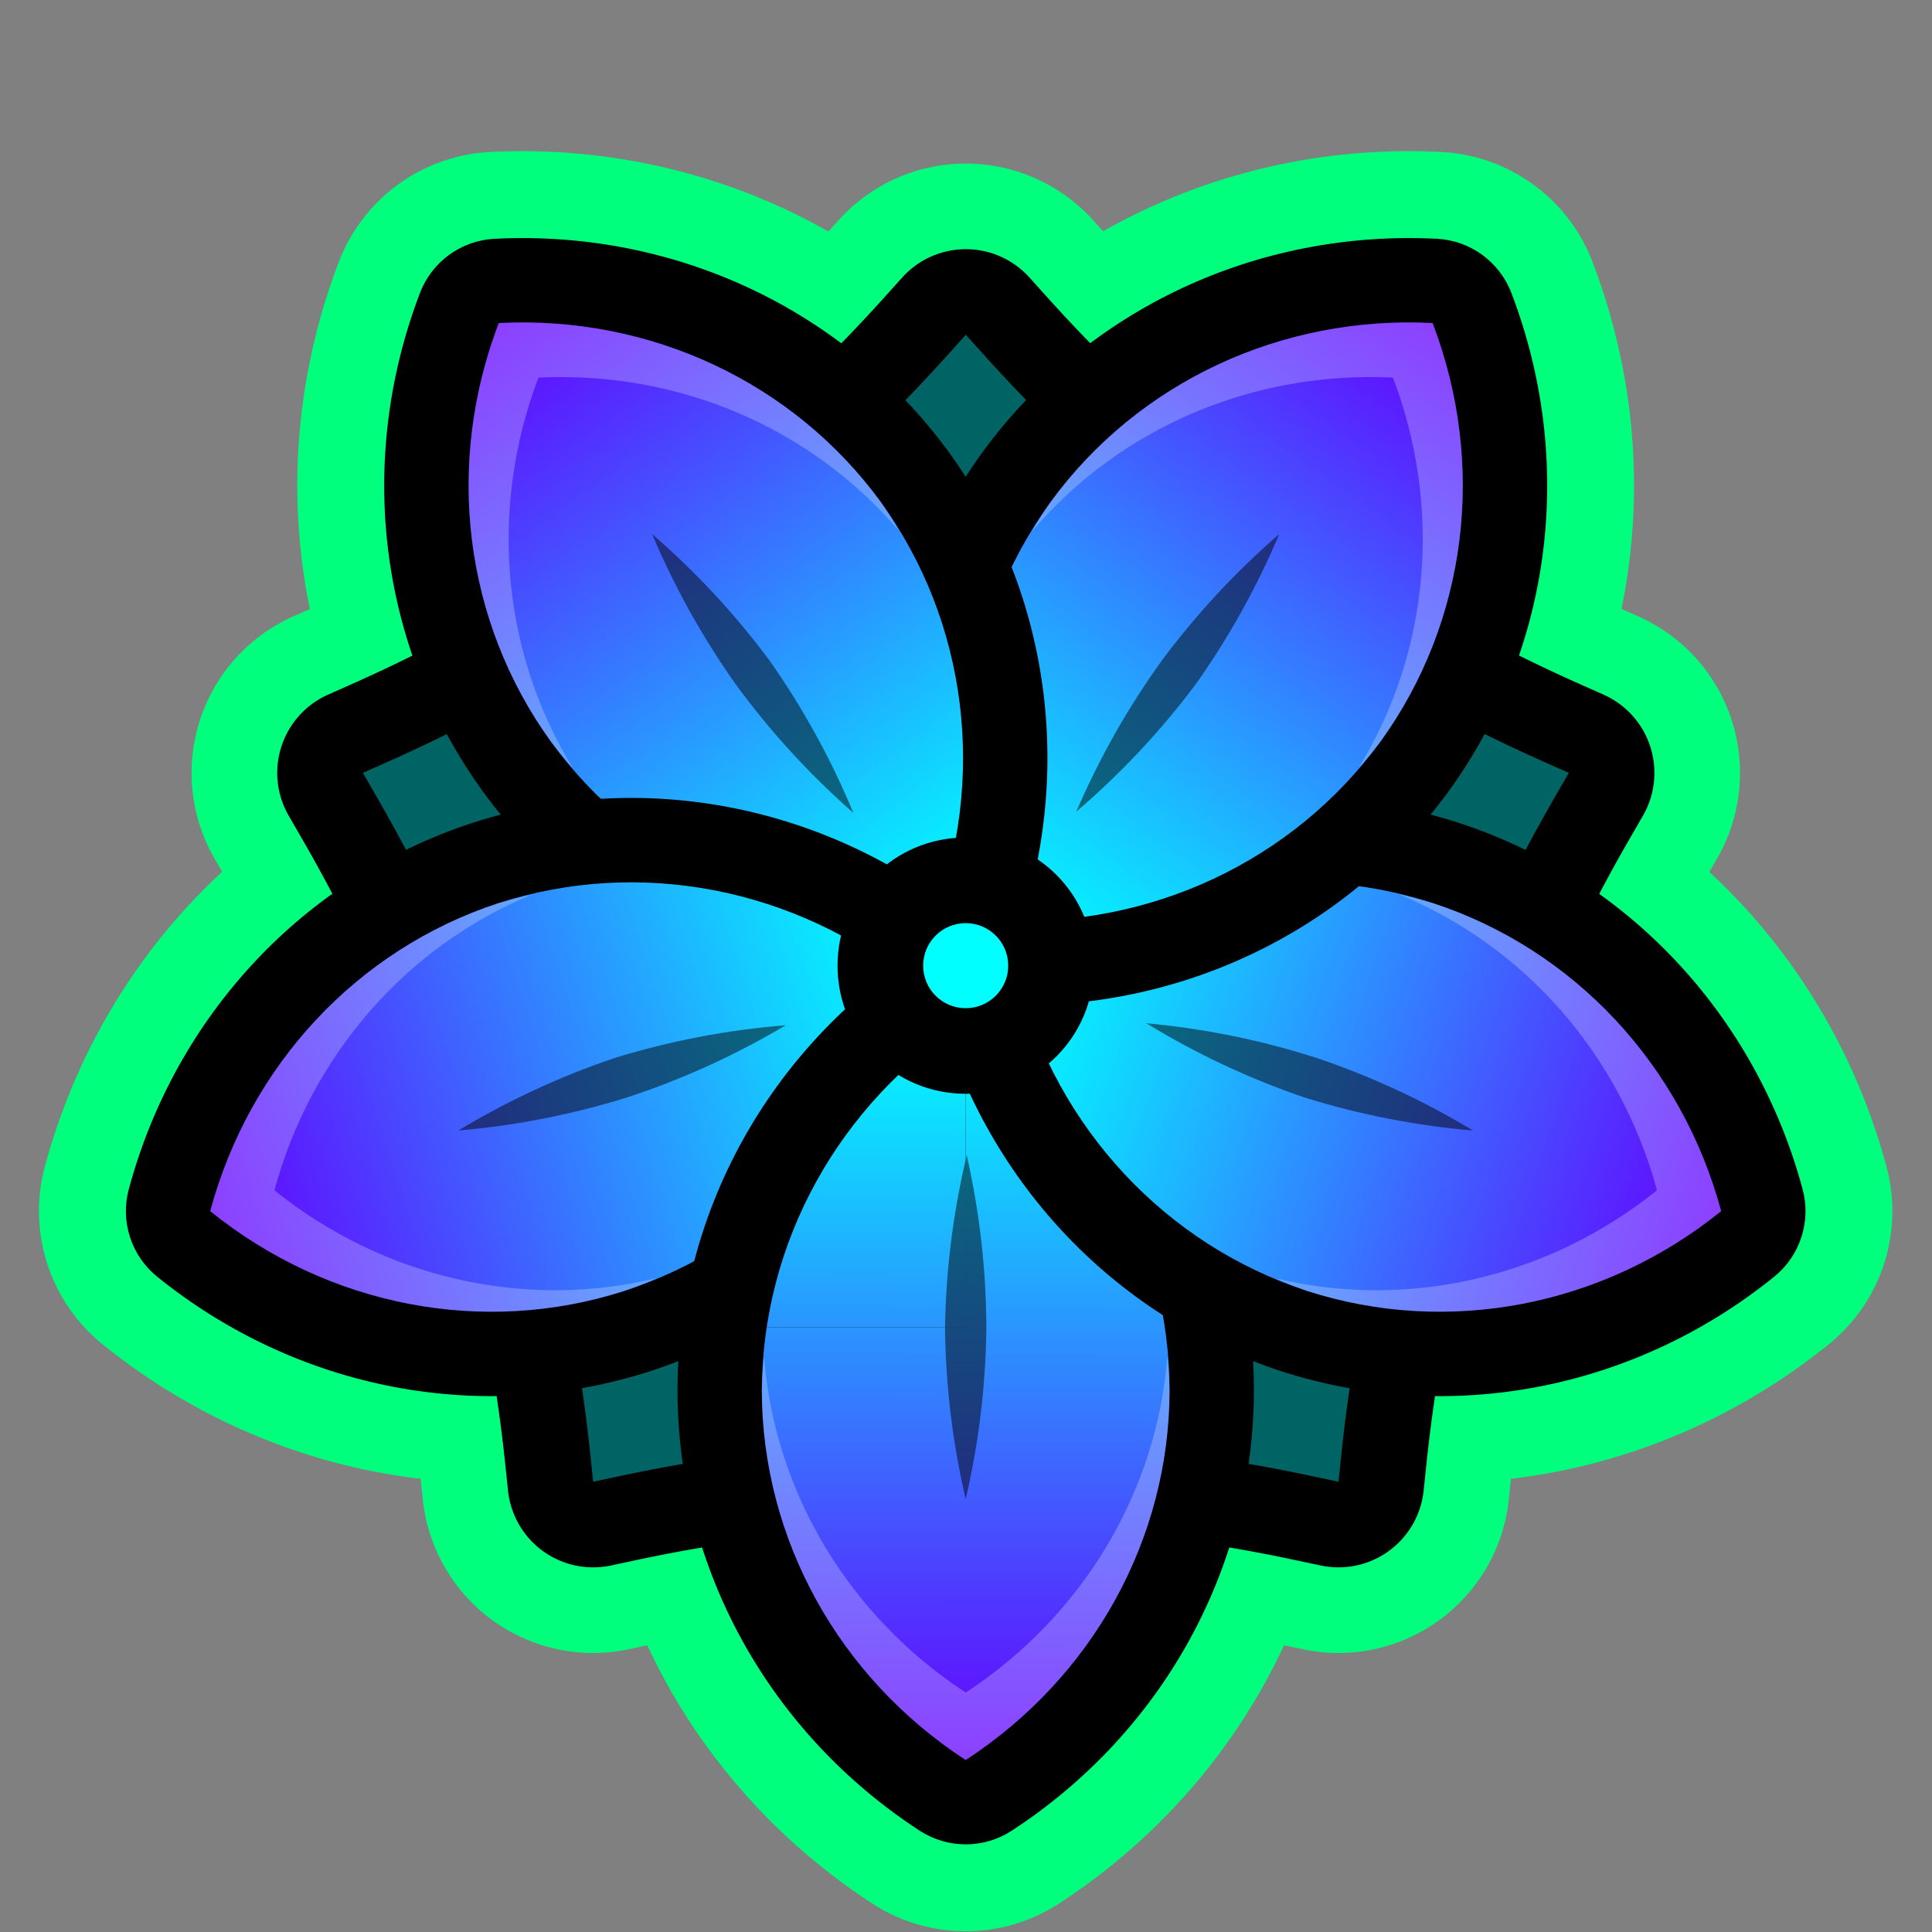 <?xml version="1.0" encoding="UTF-8" standalone="no"?>
<!-- Created with Inkscape (http://www.inkscape.org/) -->

<svg
   width="149.225mm"
   height="149.225mm"
   viewBox="0 0 149.225 149.225"
   version="1.1"
   id="svg1"
   inkscape:version="1.3.2 (091e20ef0f, 2023-11-25, custom)"
   sodipodi:docname="Ball.svg"
   inkscape:export-filename="cube.png"
   inkscape:export-xdpi="96"
   inkscape:export-ydpi="96"
   xml:space="preserve"
   xmlns:inkscape="http://www.inkscape.org/namespaces/inkscape"
   xmlns:sodipodi="http://sodipodi.sourceforge.net/DTD/sodipodi-0.dtd"
   xmlns:xlink="http://www.w3.org/1999/xlink"
   xmlns="http://www.w3.org/2000/svg"
   xmlns:svg="http://www.w3.org/2000/svg"><rect x="0" y="0" width="149.225" height="149.225" fill="#808080" stroke="none"/><sodipodi:namedview
     id="namedview1"
     pagecolor="#4c4c4c"
     bordercolor="#eeeeee"
     borderopacity="1"
     inkscape:showpageshadow="0"
     inkscape:pageopacity="0"
     inkscape:pagecheckerboard="false"
     inkscape:deskcolor="#181825"
     inkscape:document-units="px"
     inkscape:zoom="15.405901"
     inkscape:cx="275.47886"
     inkscape:cy="563.71258"
     inkscape:window-width="1920"
     inkscape:window-height="1080"
     inkscape:window-x="0"
     inkscape:window-y="0"
     inkscape:window-maximized="1"
     inkscape:current-layer="layer1"
     showgrid="false"><inkscape:page
       x="0"
       y="0"
       width="149.225"
       height="149.225"
       id="page1"
       margin="0"
       bleed="0"
       inkscape:export-filename="../../../../../Téléchargements/ball.png"
       inkscape:export-xdpi="96"
       inkscape:export-ydpi="96" /></sodipodi:namedview><defs
     id="defs1"><inkscape:path-effect
       effect="offset"
       id="path-effect126"
       is_visible="true"
       lpeversion="1.2"
       linejoin_type="round"
       unit="px"
       offset="50"
       miter_limit="4"
       attempt_force_join="false"
       update_on_knot_move="true" /><inkscape:path-effect
       effect="fillet_chamfer"
       id="path-effect124"
       is_visible="true"
       lpeversion="1"
       nodesatellites_param="F,0,0,1,0,0,0,1 @ F,0,0,1,0,25,0,1 @ F,0,0,1,0,0,0,1 @ F,0,0,1,0,25,0,1 @ F,0,0,1,0,0,0,1 @ F,0,0,1,0,25,0,1 @ F,0,0,1,0,0,0,1 @ F,0,0,1,0,25,0,1 @ F,0,0,1,0,0,0,1 @ F,0,0,1,0,25,0,1"
       radius="0"
       unit="px"
       method="auto"
       mode="F"
       chamfer_steps="1"
       flexible="false"
       use_knot_distance="true"
       apply_no_radius="true"
       apply_with_radius="true"
       only_selected="false"
       hide_knots="false" /><inkscape:path-effect
       effect="offset"
       id="path-effect122"
       is_visible="true"
       lpeversion="1.2"
       linejoin_type="round"
       unit="px"
       offset="25"
       miter_limit="4"
       attempt_force_join="false"
       update_on_knot_move="true" /><inkscape:path-effect
       effect="fillet_chamfer"
       id="path-effect121"
       is_visible="true"
       lpeversion="1"
       nodesatellites_param="F,0,0,1,0,0,0,1 @ F,0,0,1,0,25,0,1 @ F,0,0,1,0,0,0,1 @ F,0,0,1,0,25,0,1 @ F,0,0,1,0,0,0,1 @ F,0,0,1,0,25,0,1 @ F,0,0,1,0,0,0,1 @ F,0,0,1,0,25,0,1 @ F,0,0,1,0,0,0,1 @ F,0,0,1,0,25,0,1"
       radius="0"
       unit="px"
       method="auto"
       mode="F"
       chamfer_steps="1"
       flexible="false"
       use_knot_distance="true"
       apply_no_radius="true"
       apply_with_radius="true"
       only_selected="false"
       hide_knots="false" /><inkscape:path-effect
       effect="fillet_chamfer"
       id="path-effect119"
       is_visible="true"
       lpeversion="1"
       nodesatellites_param="F,0,0,1,0,0,0,1 @ F,0,0,1,0,25,0,1 @ F,0,0,1,0,0,0,1 @ F,0,0,1,0,25,0,1 @ F,0,0,1,0,0,0,1 @ F,0,0,1,0,25,0,1 @ F,0,0,1,0,0,0,1 @ F,0,0,1,0,25,0,1 @ F,0,0,1,0,0,0,1 @ F,0,0,1,0,25,0,1"
       radius="0"
       unit="px"
       method="auto"
       mode="F"
       chamfer_steps="1"
       flexible="false"
       use_knot_distance="true"
       apply_no_radius="true"
       apply_with_radius="true"
       only_selected="false"
       hide_knots="false" /><inkscape:path-effect
       effect="fillet_chamfer"
       id="path-effect118"
       is_visible="true"
       lpeversion="1"
       nodesatellites_param="F,0,0,1,0,0,0,1 @ F,0,0,1,0,23.562,0,1 @ F,0,0,1,0,0,0,1 @ F,0,0,1,0,0,0,1 @ F,0,0,1,0,0,0,1 @ F,0,0,1,0,0,0,1 @ F,0,0,1,0,0,0,1 @ F,0,0,1,0,0,0,1 @ F,0,0,1,0,0,0,1 @ F,0,0,1,0,0,0,1"
       radius="0"
       unit="px"
       method="auto"
       mode="F"
       chamfer_steps="1"
       flexible="false"
       use_knot_distance="true"
       apply_no_radius="true"
       apply_with_radius="true"
       only_selected="false"
       hide_knots="false" /><inkscape:path-effect
       effect="knot"
       id="path-effect117"
       is_visible="true"
       lpeversion="1"
       switcher_size="15"
       interruption_width="3"
       prop_to_stroke_width="true"
       add_stroke_width="inkscape_1.0_and_up"
       both="false"
       inverse_width="false"
       add_other_stroke_width="inkscape_1.0_and_up"
       crossing_points_vector="" /><inkscape:path-effect
       effect="offset"
       id="path-effect116"
       is_visible="true"
       lpeversion="1.2"
       linejoin_type="round"
       unit="px"
       offset="50"
       miter_limit="4"
       attempt_force_join="false"
       update_on_knot_move="true" /><inkscape:path-effect
       effect="offset"
       id="path-effect112"
       is_visible="true"
       lpeversion="1.2"
       linejoin_type="miter"
       unit="px"
       offset="25"
       miter_limit="4"
       attempt_force_join="false"
       update_on_knot_move="true" /><inkscape:path-effect
       effect="slice"
       start_point="74.612,72.342"
       end_point="74.612,143.517"
       center_point="74.612,107.929"
       id="path-effect110"
       is_visible="true"
       lpeversion="1.2"
       lpesatellites="#g116"
       allow_transforms="true" /><inkscape:path-effect
       effect="offset"
       id="path-effect81"
       is_visible="true"
       lpeversion="1.2"
       linejoin_type="miter"
       unit="px"
       offset="25"
       miter_limit="4"
       attempt_force_join="false"
       update_on_knot_move="true" /><inkscape:path-effect
       effect="slice"
       start_point="74.612,72.342"
       end_point="74.612,143.517"
       center_point="74.612,107.929"
       id="path-effect73"
       is_visible="true"
       lpeversion="1.2"
       lpesatellites="#g77"
       allow_transforms="true" /><inkscape:path-effect
       effect="copy_rotate"
       starting_point="97.213,74.613"
       origin="74.613,74.613"
       id="path-effect62"
       is_visible="true"
       lpeversion="1.2"
       lpesatellites=""
       method="normal"
       num_copies="5"
       starting_angle="0"
       rotation_angle="72"
       gap="-0.01"
       copies_to_360="true"
       mirror_copies="false"
       split_items="true"
       link_styles="true" /><inkscape:path-effect
       effect="offset"
       id="path-effect26"
       is_visible="true"
       lpeversion="1.2"
       linejoin_type="round"
       unit="px"
       offset="25"
       miter_limit="4"
       attempt_force_join="false"
       update_on_knot_move="true" /><inkscape:path-effect
       origin="74.613,74.613"
       starting_point="90.599,74.613"
       effect="copy_rotate"
       id="path-effect14"
       is_visible="true"
       lpeversion="1.2"
       lpesatellites=""
       method="normal"
       num_copies="5"
       starting_angle="0"
       rotation_angle="72"
       gap="-0.01"
       copies_to_360="true"
       mirror_copies="false"
       split_items="true"
       link_styles="true" /><inkscape:path-effect
       effect="copy_rotate"
       starting_point="90.599,74.613"
       origin="74.613,74.613"
       id="path-effect12"
       is_visible="true"
       lpeversion="1.2"
       lpesatellites=""
       method="normal"
       num_copies="5"
       starting_angle="0"
       rotation_angle="72"
       gap="-0.01"
       copies_to_360="true"
       mirror_copies="false"
       split_items="false"
       link_styles="true" /><linearGradient
       id="linearGradient26"
       inkscape:collect="always"><stop
         style="stop-color:#6600ff;stop-opacity:1"
         offset="0"
         id="stop26" /><stop
         style="stop-color:#00ffff;stop-opacity:1"
         offset="1"
         id="stop27" /></linearGradient><inkscape:path-effect
       effect="fillet_chamfer"
       id="path-effect16"
       is_visible="true"
       lpeversion="1"
       nodesatellites_param="F,0,0,1,0,3,0,1 @ F,0,0,1,0,3,0,1 @ F,0,0,1,0,3,0,1 @ F,0,0,1,0,3,0,1"
       radius="3"
       unit="px"
       method="auto"
       mode="F"
       chamfer_steps="1"
       flexible="false"
       use_knot_distance="true"
       apply_no_radius="true"
       apply_with_radius="true"
       only_selected="false"
       hide_knots="false" /><inkscape:path-effect
       effect="mirror_symmetry"
       start_point="67.733,15.949"
       end_point="67.733,78.449"
       center_point="67.733,47.199"
       id="path-effect15"
       is_visible="true"
       lpeversion="1.2"
       lpesatellites=""
       mode="free"
       discard_orig_path="false"
       fuse_paths="false"
       oposite_fuse="false"
       split_items="false"
       split_open="false"
       link_styles="false" /><inkscape:path-effect
       effect="mirror_symmetry"
       start_point="53.494,16.005"
       end_point="53.494,88.609"
       center_point="53.494,52.307"
       id="path-effect13"
       is_visible="true"
       lpeversion="1.2"
       lpesatellites=""
       mode="free"
       discard_orig_path="false"
       fuse_paths="false"
       oposite_fuse="false"
       split_items="false"
       split_open="false"
       link_styles="false" /><inkscape:path-effect
       effect="fillet_chamfer"
       id="path-effect5"
       is_visible="true"
       lpeversion="1"
       nodesatellites_param="F,0,0,1,0,0,0,1 @ F,0,0,1,0,16.938,0,1 @ F,0,0,1,0,7.038,0,1 @ F,0,0,1,0,7.038,0,1 @ F,0,0,1,0,0,0,1"
       radius="0"
       unit="px"
       method="auto"
       mode="F"
       chamfer_steps="1"
       flexible="false"
       use_knot_distance="true"
       apply_no_radius="true"
       apply_with_radius="true"
       only_selected="false"
       hide_knots="false" /><inkscape:path-effect
       effect="mirror_symmetry"
       start_point="67.733,0"
       end_point="67.733,137.199"
       center_point="67.733,68.599"
       id="path-effect4"
       is_visible="true"
       lpeversion="1.2"
       lpesatellites=""
       mode="free"
       discard_orig_path="false"
       fuse_paths="false"
       oposite_fuse="false"
       split_items="false"
       split_open="false"
       link_styles="false" /><linearGradient
       inkscape:collect="always"
       xlink:href="#linearGradient26"
       id="linearGradient8"
       x1="74.613"
       y1="136.902"
       x2="74.671"
       y2="78.956"
       gradientUnits="userSpaceOnUse" /><clipPath
       clipPathUnits="userSpaceOnUse"
       id="clipPath81"><path
         d="m 74.613,83.898 c -0.895,-2.018 -1.657,-4.114 -2.239,-6.291 -0.332,-1.239 -0.296,-2.547 0.102,-3.766 0.175,-0.533 0.426,-1.032 0.725,-1.5 H 52.012 v 30.619 h 22.601 z"
         style="fill:#ff0000;fill-opacity:0.25;stroke-width:3.307;stroke-linecap:round;stroke-linejoin:round;paint-order:stroke fill markers"
         id="path81" /></clipPath><linearGradient
       inkscape:collect="always"
       xlink:href="#linearGradient26"
       id="linearGradient136"
       gradientUnits="userSpaceOnUse"
       x1="74.613"
       y1="136.902"
       x2="74.671"
       y2="78.956" /><linearGradient
       inkscape:collect="always"
       xlink:href="#linearGradient26"
       id="linearGradient137"
       gradientUnits="userSpaceOnUse"
       x1="74.613"
       y1="136.902"
       x2="74.671"
       y2="78.956" /><linearGradient
       inkscape:collect="always"
       xlink:href="#linearGradient26"
       id="linearGradient138"
       gradientUnits="userSpaceOnUse"
       x1="74.613"
       y1="136.902"
       x2="74.671"
       y2="78.956" /><linearGradient
       inkscape:collect="always"
       xlink:href="#linearGradient26"
       id="linearGradient139"
       gradientUnits="userSpaceOnUse"
       x1="74.613"
       y1="136.902"
       x2="74.671"
       y2="78.956" /><linearGradient
       inkscape:collect="always"
       xlink:href="#linearGradient26"
       id="linearGradient140"
       gradientUnits="userSpaceOnUse"
       x1="74.613"
       y1="136.902"
       x2="74.671"
       y2="78.956" /><linearGradient
       inkscape:collect="always"
       xlink:href="#linearGradient26"
       id="linearGradient141"
       gradientUnits="userSpaceOnUse"
       x1="74.613"
       y1="136.902"
       x2="74.671"
       y2="78.956" /></defs><g
     inkscape:label="Calque 1"
     inkscape:groupmode="layer"
     id="layer1"><g
       id="g126"
       transform="matrix(0.985,0,0,0.985,1.095,1.093)"
       style="stroke-width:1.015"><path
         sodipodi:type="star"
         style="fill:#00ff7d;fill-opacity:1;stroke:none;stroke-width:3.022;stroke-linecap:round;stroke-linejoin:round;paint-order:stroke fill markers"
         id="path122"
         inkscape:flatsided="false"
         sodipodi:sides="5"
         sodipodi:cx="74.612511"
         sodipodi:cy="69.888306"
         sodipodi:r1="44.748348"
         sodipodi:r2="30.60207"
         sodipodi:arg1="-1.5707963"
         sodipodi:arg2="-0.94247777"
         inkscape:rounded="0"
         inkscape:randomized="0"
         inkscape:transform-center-y="-4.7467741"
         transform="matrix(1.111,0,0,1.111,-8.271,-2.787)"
         d="m 74.613,13.055 a 12.087,12.087 0 0 0 -8.984,4 l -1.266,1.408 C 54.474,29.453 42.38,38.237 28.867,44.248 l -1.729,0.77 a 12.087,12.087 0 0 0 -5.553,17.082 l 0.949,1.646 c 7.397,12.802 12.016,27.019 13.557,41.725 l 0.197,1.881 a 12.087,12.087 0 0 0 14.531,10.562 l 1.857,-0.395 c 14.461,-3.079 29.408,-3.079 43.877,0.002 l 1.85,0.393 a 12.087,12.087 0 0 0 14.531,-10.562 l 0.197,-1.883 c 1.54,-14.704 6.159,-28.921 13.561,-41.73 l 0.945,-1.639 a 12.087,12.087 0 0 0 -5.553,-17.082 l -1.732,-0.77 C 106.845,38.239 94.754,29.453 84.863,18.461 l -1.266,-1.406 a 12.087,12.087 0 0 0 -8.984,-4 z"
         inkscape:path-effect="#path-effect124;#path-effect126" /><path
         id="path6"
         style="display:inline;fill:#00ff7d;fill-opacity:1;stroke-width:3.357;stroke-linecap:round;stroke-linejoin:round;paint-order:stroke fill markers"
         d="m 40.354,10.748 c -1.001,-0.01 -2.015,0.008 -3.039,0.061 a 13.427,13.427 0 0 0 -11.855,8.615 c -5.054,13.218 -4.188,27.745 2.322,39.973 C 15.327,65.462 6.087,76.705 2.406,90.369 a 13.427,13.427 0 0 0 4.529,13.937 c 11.01,8.891 25.093,12.556 38.734,10.143 1.92,13.719 9.757,25.98 21.615,33.703 a 13.427,13.427 0 0 0 14.656,0 c 11.858,-7.723 19.694,-19.985 21.613,-33.703 13.641,2.414 27.725,-1.251 38.734,-10.143 a 13.427,13.427 0 0 0 4.529,-13.937 c -3.681,-13.664 -12.921,-24.907 -25.375,-30.973 6.511,-12.228 7.376,-26.755 2.322,-39.973 a 13.427,13.427 0 0 0 -11.855,-8.615 c -1.023,-0.052 -2.038,-0.071 -3.041,-0.061 C 95.83,10.88 83.532,16.128 74.611,25.381 65.692,16.144 53.362,10.88 40.354,10.748 Z"
         inkscape:path-effect="#path-effect116"
         inkscape:original-d="m 40.218222,24.173722 c -0.736412,-0.0074 -1.476001,0.0075 -2.218469,0.04547 -4.248101,11.110538 -2.717421,23.405245 4.086573,32.821773 6.83386,9.396646 18.044442,14.675679 29.925826,14.091649 C 76.290148,60.007854 74.768679,47.684033 67.952451,38.248316 61.527668,29.45377 51.264406,24.285427 40.218222,24.173722 Z m 68.788578,0 c -11.046186,0.111705 -21.309448,5.280048 -27.734231,14.074594 -6.824961,9.403111 -8.380747,21.696181 -4.153752,32.815573 11.902254,0.630875 23.152313,-4.624503 30.019873,-14.022919 6.804,-9.416528 8.33468,-21.711235 4.08658,-32.821773 -0.74247,-0.03793 -1.48206,-0.05292 -2.21847,-0.04547 z m -8.31836,43.881048 c -7.80941,0.02057 -15.554421,2.718351 -21.926829,7.844483 3.078001,11.514667 11.552474,20.590471 22.613089,24.217647 11.0582,3.56111 23.22463,1.21758 32.47865,-6.25595 C 130.75952,82.375365 122.29417,73.328294 111.25472,69.709449 107.801,68.589073 104.23817,68.04542 100.68844,68.05477 Z M 48.559833,68.07854 C 45.00377,68.05923 41.432869,68.594817 37.970297,69.709448 26.930854,73.328293 18.465499,82.375364 15.371674,93.860949 24.625688,101.33448 36.792116,103.67801 47.850316,100.1169 58.898836,96.521235 67.382962,87.490701 70.499065,76.010358 64.13398,70.849737 56.383173,68.121014 48.559833,68.07854 Z m 26.111071,10.87789 c -9.999944,6.485581 -16.012771,17.349833 -16.0445,28.98997 0.03035,11.61742 6.01871,22.46421 15.986106,28.95586 9.967396,-6.49165 15.955757,-17.33844 15.986106,-28.95586 C 90.593116,96.327509 84.62643,85.467643 74.670904,78.95643 Z" /><path
         sodipodi:type="star"
         style="fill:#000000;fill-opacity:1;stroke:none;stroke-width:3.022;stroke-linecap:round;stroke-linejoin:round;paint-order:stroke fill markers"
         id="path119"
         inkscape:flatsided="false"
         sodipodi:sides="5"
         sodipodi:cx="74.612511"
         sodipodi:cy="69.888306"
         sodipodi:r1="44.748348"
         sodipodi:r2="30.60207"
         sodipodi:arg1="-1.5707963"
         sodipodi:arg2="-0.94247777"
         inkscape:rounded="0"
         inkscape:randomized="0"
         inkscape:transform-center-y="-4.7467741"
         transform="matrix(1.111,0,0,1.111,-8.271,-2.787)"
         d="m 74.613,19.098 a 6.043,6.043 0 0 0 -4.492,2 l -1.266,1.406 C 58.399,34.125 45.612,43.415 31.326,49.77 l -1.729,0.77 a 6.043,6.043 0 0 0 -2.777,8.541 l 0.947,1.643 c 7.822,13.537 12.707,28.568 14.336,44.117 l 0.197,1.881 a 6.043,6.043 0 0 0 7.264,5.281 l 1.854,-0.395 c 15.291,-3.256 31.098,-3.254 46.393,0.002 l 1.85,0.393 a 6.043,6.043 0 0 0 7.264,-5.281 l 0.197,-1.883 c 1.629,-15.548 6.514,-30.579 14.338,-44.119 l 0.945,-1.639 a 6.043,6.043 0 0 0 -2.777,-8.541 l -1.729,-0.77 C 103.614,43.416 90.829,34.126 80.371,22.504 l -1.266,-1.406 a 6.043,6.043 0 0 0 -4.492,-2 z"
         inkscape:path-effect="#path-effect121;#path-effect122" /><path
         sodipodi:type="star"
         style="fill:#006464;fill-opacity:1;stroke:none;stroke-width:3.022;stroke-linecap:round;stroke-linejoin:round;paint-order:stroke fill markers"
         id="path117"
         inkscape:flatsided="false"
         sodipodi:sides="5"
         sodipodi:cx="74.612511"
         sodipodi:cy="69.888306"
         sodipodi:r1="44.748348"
         sodipodi:r2="30.60207"
         sodipodi:arg1="-1.5707963"
         sodipodi:arg2="-0.94247777"
         inkscape:rounded="0"
         inkscape:randomized="0"
         inkscape:transform-center-y="-4.7467741"
         transform="matrix(1.111,0,0,1.111,-8.271,-2.787)"
         d="m 74.613,25.14 1.266,1.406 a 117.419,117.419 36 0 0 39.564,28.745 l 1.729,0.769 -0.947,1.638 A 117.419,117.419 108 0 0 101.112,104.209 l -0.197,1.882 -1.851,-0.394 a 117.419,117.419 1.5449827e-6 0 0 -48.904,0 l -1.85,0.394 -0.197,-1.882 A 117.419,117.419 72 0 0 33.001,57.698 l -0.947,-1.638 1.729,-0.769 a 117.419,117.419 144 0 0 39.564,-28.745 z"
         inkscape:path-effect="#path-effect119" /><g
         id="g109"
         style="display:inline;stroke-width:1.015"><g
           id="g107"
           inkscape:label="petals"
           style="display:inline;stroke-width:1.015"><g
             id="g86"
             style="stroke-width:1.015"><path
               d="m 74.686,72.342 c -1.282,-0.002 -2.538,0.368 -3.613,1.066 -11.842,7.68 -19.023,20.579 -19.061,34.521 -3.1e-5,0.012 -3.1e-5,0.023 0,0.035 0.036,13.915 7.189,26.793 18.992,34.48 2.194,1.429 5.025,1.429 7.219,0 11.804,-7.688 18.954,-20.566 18.99,-34.48 v -0.002 -0.002 -0.002 -0.002 -0.002 -0.002 -0.002 -0.002 -0.002 -0.002 -0.002 C 97.206,94.027 90.084,81.133 78.293,73.422 c -1.072,-0.702 -2.326,-1.077 -3.607,-1.08 z"
               style="display:inline;fill:#000000;fill-opacity:1;stroke-width:3.357;stroke-linecap:round;stroke-linejoin:round;paint-order:stroke fill markers"
               id="path82" /><g
               id="g85"
               inkscape:label="petal"
               style="display:inline;stroke-width:1.015"><path
                 d="m 74.671,78.956 c -10,6.486 -16.013,17.35 -16.044,28.99 0.03,11.617 6.019,22.464 15.986,28.956 9.967,-6.492 15.956,-17.338 15.986,-28.956 -0.005,-11.619 -5.972,-22.479 -15.928,-28.99 z"
                 style="display:inline;fill:url(#linearGradient136);fill-opacity:1;stroke-width:3.357;stroke-linecap:round;stroke-linejoin:round;paint-order:stroke fill markers"
                 id="path83" /><path
                 d="m 74.695,89.476 c -1.069,4.469 -1.64,9.043 -1.703,13.638 0.058,4.489 0.601,8.959 1.621,13.331 1.019,-4.372 1.562,-8.842 1.621,-13.331 -0.009,-4.589 -0.525,-9.163 -1.538,-13.638 z"
                 style="display:inline;mix-blend-mode:normal;fill:#000000;fill-opacity:0.5;stroke-width:3.357;stroke-linecap:round;stroke-linejoin:round;paint-order:stroke fill markers"
                 id="path84" /><path
                 d="m 90.428,105.258 c -0.836,10.656 -6.66,20.361 -15.815,26.352 -9.141,-5.982 -14.962,-15.666 -15.812,-26.305 -0.092,0.878 -0.151,1.759 -0.174,2.641 0.03,11.617 6.019,22.464 15.986,28.956 9.967,-6.492 15.956,-17.338 15.986,-28.956 -0.021,-0.898 -0.078,-1.795 -0.171,-2.688 z"
                 style="display:inline;fill:#ffffff;fill-opacity:0.25;stroke-width:3.357;stroke-linecap:round;stroke-linejoin:round;paint-order:stroke fill markers"
                 id="path85" /></g></g><g
             id="g90"
             style="stroke-width:1.015"><path
               style="display:inline;fill:#000000;fill-opacity:1;stroke-width:3.357;stroke-linecap:round;stroke-linejoin:round;paint-order:stroke fill markers"
               id="path86"
               d="m 74.686,72.342 c -1.282,-0.002 -2.538,0.368 -3.613,1.066 -11.842,7.68 -19.023,20.579 -19.061,34.521 -3.1e-5,0.012 -3.1e-5,0.023 0,0.035 0.036,13.915 7.189,26.793 18.992,34.48 2.194,1.429 5.025,1.429 7.219,0 11.804,-7.688 18.954,-20.566 18.99,-34.48 v -0.002 -0.002 -0.002 -0.002 -0.002 -0.002 -0.002 -0.002 -0.002 -0.002 -0.002 C 97.206,94.027 90.084,81.133 78.293,73.422 c -1.072,-0.702 -2.326,-1.077 -3.607,-1.08 z"
               transform="rotate(-72,74.613,74.613)" /><g
               id="g89"
               transform="rotate(-72,74.613,74.613)"
               style="display:inline;stroke-width:1.015"><path
                 style="display:inline;fill:url(#linearGradient137);fill-opacity:1;stroke-width:3.357;stroke-linecap:round;stroke-linejoin:round;paint-order:stroke fill markers"
                 id="path87"
                 d="m 74.671,78.956 c -10,6.486 -16.013,17.35 -16.044,28.99 0.03,11.617 6.019,22.464 15.986,28.956 9.967,-6.492 15.956,-17.338 15.986,-28.956 -0.005,-11.619 -5.972,-22.479 -15.928,-28.99 z" /><path
                 style="display:inline;mix-blend-mode:normal;fill:#000000;fill-opacity:0.5;stroke-width:3.357;stroke-linecap:round;stroke-linejoin:round;paint-order:stroke fill markers"
                 id="path88"
                 d="m 74.695,89.476 c -1.069,4.469 -1.64,9.043 -1.703,13.638 0.058,4.489 0.601,8.959 1.621,13.331 1.019,-4.372 1.562,-8.842 1.621,-13.331 -0.009,-4.589 -0.525,-9.163 -1.538,-13.638 z" /><path
                 style="display:inline;fill:#ffffff;fill-opacity:0.25;stroke-width:3.357;stroke-linecap:round;stroke-linejoin:round;paint-order:stroke fill markers"
                 id="path89"
                 d="m 90.428,105.258 c -0.836,10.656 -6.66,20.361 -15.815,26.352 -9.141,-5.982 -14.962,-15.666 -15.812,-26.305 -0.092,0.878 -0.151,1.759 -0.174,2.641 0.03,11.617 6.019,22.464 15.986,28.956 9.967,-6.492 15.956,-17.338 15.986,-28.956 -0.021,-0.898 -0.078,-1.795 -0.171,-2.688 z" /></g></g><g
             id="g94"
             style="stroke-width:1.015"><path
               style="display:inline;fill:#000000;fill-opacity:1;stroke-width:3.357;stroke-linecap:round;stroke-linejoin:round;paint-order:stroke fill markers"
               id="path90"
               d="m 74.686,72.342 c -1.282,-0.002 -2.538,0.368 -3.613,1.066 -11.842,7.68 -19.023,20.579 -19.061,34.521 -3.1e-5,0.012 -3.1e-5,0.023 0,0.035 0.036,13.915 7.189,26.793 18.992,34.48 2.194,1.429 5.025,1.429 7.219,0 11.804,-7.688 18.954,-20.566 18.99,-34.48 v -0.002 -0.002 -0.002 -0.002 -0.002 -0.002 -0.002 -0.002 -0.002 -0.002 -0.002 C 97.206,94.027 90.084,81.133 78.293,73.422 c -1.072,-0.702 -2.326,-1.077 -3.607,-1.08 z"
               transform="rotate(-144,74.613,74.613)" /><g
               id="g93"
               transform="rotate(-144,74.613,74.613)"
               style="display:inline;stroke-width:1.015"><path
                 style="display:inline;fill:url(#linearGradient138);fill-opacity:1;stroke-width:3.357;stroke-linecap:round;stroke-linejoin:round;paint-order:stroke fill markers"
                 id="path91"
                 d="m 74.671,78.956 c -10,6.486 -16.013,17.35 -16.044,28.99 0.03,11.617 6.019,22.464 15.986,28.956 9.967,-6.492 15.956,-17.338 15.986,-28.956 -0.005,-11.619 -5.972,-22.479 -15.928,-28.99 z" /><path
                 style="display:inline;mix-blend-mode:normal;fill:#000000;fill-opacity:0.5;stroke-width:3.357;stroke-linecap:round;stroke-linejoin:round;paint-order:stroke fill markers"
                 id="path92"
                 d="m 74.695,89.476 c -1.069,4.469 -1.64,9.043 -1.703,13.638 0.058,4.489 0.601,8.959 1.621,13.331 1.019,-4.372 1.562,-8.842 1.621,-13.331 -0.009,-4.589 -0.525,-9.163 -1.538,-13.638 z" /><path
                 style="display:inline;fill:#ffffff;fill-opacity:0.25;stroke-width:3.357;stroke-linecap:round;stroke-linejoin:round;paint-order:stroke fill markers"
                 id="path93"
                 d="m 90.428,105.258 c -0.836,10.656 -6.66,20.361 -15.815,26.352 -9.141,-5.982 -14.962,-15.666 -15.812,-26.305 -0.092,0.878 -0.151,1.759 -0.174,2.641 0.03,11.617 6.019,22.464 15.986,28.956 9.967,-6.492 15.956,-17.338 15.986,-28.956 -0.021,-0.898 -0.078,-1.795 -0.171,-2.688 z" /></g></g><g
             id="g98"
             style="stroke-width:1.015"><path
               style="display:inline;fill:#000000;fill-opacity:1;stroke-width:3.357;stroke-linecap:round;stroke-linejoin:round;paint-order:stroke fill markers"
               id="path94"
               d="m 74.686,72.342 c -1.282,-0.002 -2.538,0.368 -3.613,1.066 -11.842,7.68 -19.023,20.579 -19.061,34.521 -3.1e-5,0.012 -3.1e-5,0.023 0,0.035 0.036,13.915 7.189,26.793 18.992,34.48 2.194,1.429 5.025,1.429 7.219,0 11.804,-7.688 18.954,-20.566 18.99,-34.48 v -0.002 -0.002 -0.002 -0.002 -0.002 -0.002 -0.002 -0.002 -0.002 -0.002 -0.002 C 97.206,94.027 90.084,81.133 78.293,73.422 c -1.072,-0.702 -2.326,-1.077 -3.607,-1.08 z"
               transform="rotate(144,74.613,74.613)" /><g
               id="g97"
               transform="rotate(144,74.613,74.613)"
               style="display:inline;stroke-width:1.015"><path
                 style="display:inline;fill:url(#linearGradient139);fill-opacity:1;stroke-width:3.357;stroke-linecap:round;stroke-linejoin:round;paint-order:stroke fill markers"
                 id="path95"
                 d="m 74.671,78.956 c -10,6.486 -16.013,17.35 -16.044,28.99 0.03,11.617 6.019,22.464 15.986,28.956 9.967,-6.492 15.956,-17.338 15.986,-28.956 -0.005,-11.619 -5.972,-22.479 -15.928,-28.99 z" /><path
                 style="display:inline;mix-blend-mode:normal;fill:#000000;fill-opacity:0.5;stroke-width:3.357;stroke-linecap:round;stroke-linejoin:round;paint-order:stroke fill markers"
                 id="path96"
                 d="m 74.695,89.476 c -1.069,4.469 -1.64,9.043 -1.703,13.638 0.058,4.489 0.601,8.959 1.621,13.331 1.019,-4.372 1.562,-8.842 1.621,-13.331 -0.009,-4.589 -0.525,-9.163 -1.538,-13.638 z" /><path
                 style="display:inline;fill:#ffffff;fill-opacity:0.25;stroke-width:3.357;stroke-linecap:round;stroke-linejoin:round;paint-order:stroke fill markers"
                 id="path97"
                 d="m 90.428,105.258 c -0.836,10.656 -6.66,20.361 -15.815,26.352 -9.141,-5.982 -14.962,-15.666 -15.812,-26.305 -0.092,0.878 -0.151,1.759 -0.174,2.641 0.03,11.617 6.019,22.464 15.986,28.956 9.967,-6.492 15.956,-17.338 15.986,-28.956 -0.021,-0.898 -0.078,-1.795 -0.171,-2.688 z" /></g></g><g
             id="g102"
             style="display:inline;stroke-width:1.015"><path
               style="display:inline;fill:#000000;fill-opacity:1;stroke-width:3.357;stroke-linecap:round;stroke-linejoin:round;paint-order:stroke fill markers"
               id="path98"
               d="m 74.686,72.342 c -1.282,-0.002 -2.538,0.368 -3.613,1.066 -11.842,7.68 -19.023,20.579 -19.061,34.521 -3.1e-5,0.012 -3.1e-5,0.023 0,0.035 0.036,13.915 7.189,26.793 18.992,34.48 2.194,1.429 5.025,1.429 7.219,0 11.804,-7.688 18.954,-20.566 18.99,-34.48 v -0.002 -0.002 -0.002 -0.002 -0.002 -0.002 -0.002 -0.002 -0.002 -0.002 -0.002 C 97.206,94.027 90.084,81.133 78.293,73.422 c -1.072,-0.702 -2.326,-1.077 -3.607,-1.08 z"
               transform="rotate(72,74.613,74.613)" /><g
               id="g101"
               transform="rotate(72,74.613,74.613)"
               style="display:inline;stroke-width:1.015"><path
                 style="display:inline;fill:url(#linearGradient140);fill-opacity:1;stroke-width:3.357;stroke-linecap:round;stroke-linejoin:round;paint-order:stroke fill markers"
                 id="path99"
                 d="m 74.671,78.956 c -10,6.486 -16.013,17.35 -16.044,28.99 0.03,11.617 6.019,22.464 15.986,28.956 9.967,-6.492 15.956,-17.338 15.986,-28.956 -0.005,-11.619 -5.972,-22.479 -15.928,-28.99 z" /><path
                 style="display:inline;mix-blend-mode:normal;fill:#000000;fill-opacity:0.5;stroke-width:3.357;stroke-linecap:round;stroke-linejoin:round;paint-order:stroke fill markers"
                 id="path100"
                 d="m 74.695,89.476 c -1.069,4.469 -1.64,9.043 -1.703,13.638 0.058,4.489 0.601,8.959 1.621,13.331 1.019,-4.372 1.562,-8.842 1.621,-13.331 -0.009,-4.589 -0.525,-9.163 -1.538,-13.638 z" /><path
                 style="display:inline;fill:#ffffff;fill-opacity:0.25;stroke-width:3.357;stroke-linecap:round;stroke-linejoin:round;paint-order:stroke fill markers"
                 id="path101"
                 d="m 90.428,105.258 c -0.836,10.656 -6.66,20.361 -15.815,26.352 -9.141,-5.982 -14.962,-15.666 -15.812,-26.305 -0.092,0.878 -0.151,1.759 -0.174,2.641 0.03,11.617 6.019,22.464 15.986,28.956 9.967,-6.492 15.956,-17.338 15.986,-28.956 -0.021,-0.898 -0.078,-1.795 -0.171,-2.688 z" /></g></g><g
             id="g106"
             style="display:inline;stroke-width:1.015"
             inkscape:path-effect="#path-effect110"
             clip-path="url(#clipPath81)"><path
               d="m 74.612,72.342 c -1.257,0.012 -2.485,0.381 -3.54,1.066 -11.842,7.68 -19.023,20.579 -19.061,34.521 -3.1e-5,0.012 -3.1e-5,0.023 0,0.035 0.036,13.915 7.189,26.793 18.992,34.48 1.097,0.714 2.353,1.071 3.608,1.072 z"
               style="display:inline;fill:#000000;fill-opacity:1;stroke-width:3.357;stroke-linecap:round;stroke-linejoin:round;paint-order:stroke fill markers"
               id="path102"
               inkscape:original-d="m 74.685547,72.341797 c -1.282334,-0.0023 -2.537686,0.368208 -3.613281,1.066406 -11.842054,7.680302 -19.022542,20.579145 -19.060547,34.521487 -3.1e-5,0.0117 -3.1e-5,0.0234 0,0.0352 0.03635,13.91512 7.188539,26.7929 18.992187,34.48047 2.194166,1.42875 5.024584,1.42875 7.21875,0 11.803985,-7.68779 18.953884,-20.56611 18.990235,-34.48047 v -0.002 -0.002 -0.002 -0.002 -0.002 -0.002 -0.002 -0.002 -0.002 -0.002 -0.002 C 97.206303,94.027289 90.08353,81.133254 78.292969,73.421875 c -1.072432,-0.701932 -2.3257,-1.077166 -3.607422,-1.080078 z" /><g
               id="g105"
               inkscape:label="petal"
               style="display:inline;stroke-width:1.015"><path
                 d="m 74.612,78.996 c -9.964,6.49 -15.954,17.335 -15.985,28.952 0.03,11.617 6.019,22.463 15.985,28.954 z"
                 style="display:inline;fill:url(#linearGradient141);fill-opacity:1;stroke-width:3.357;stroke-linecap:round;stroke-linejoin:round;paint-order:stroke fill markers"
                 id="path103"
                 inkscape:original-d="m 74.670904,78.956432 c -9.999954,6.485587 -16.01277,17.349833 -16.0445,28.989978 0.03035,11.61743 6.0187,22.46421 15.986106,28.95586 9.967406,-6.49165 15.955756,-17.33843 15.986106,-28.95586 -0.0055,-11.6189 -5.972176,-22.47876 -15.927712,-28.989978 z" /><path
                 d="m 74.612,89.828 c -1.016,4.358 -1.559,8.812 -1.62,13.287 0.058,4.488 0.602,8.955 1.62,13.326 z"
                 style="display:inline;mix-blend-mode:normal;fill:#000000;fill-opacity:0.5;stroke-width:3.357;stroke-linecap:round;stroke-linejoin:round;paint-order:stroke fill markers"
                 id="path104"
                 inkscape:original-d="m 74.694676,89.476204 c -1.069053,4.469398 -1.64011,9.043397 -1.702739,13.638446 0.05809,4.48908 0.601441,8.95872 1.620573,13.33097 1.019132,-4.37225 1.562481,-8.84189 1.620573,-13.33097 -0.0087,-4.588944 -0.524673,-9.162864 -1.538407,-13.638446 z" /><path
                 d="M 74.612,131.611 C 65.472,125.628 59.65,115.943 58.801,105.305 c -0.092,0.878 -0.15,1.76 -0.174,2.643 0.03,11.617 6.019,22.463 15.985,28.954 z"
                 style="display:inline;fill:#ffffff;fill-opacity:0.25;stroke-width:3.357;stroke-linecap:round;stroke-linejoin:round;paint-order:stroke fill markers"
                 id="path105"
                 inkscape:original-d="m 90.427567,105.25819 c -0.835913,10.65643 -6.659842,20.36076 -15.815057,26.3524 -9.141281,-5.98224 -14.962373,-15.66643 -15.811957,-26.30538 -0.09246,0.87796 -0.150547,1.75899 -0.174149,2.64119 0.03035,11.61743 6.0187,22.46421 15.986106,28.95586 9.967406,-6.49165 15.955756,-17.33843 15.986106,-28.95586 -0.02134,-0.89786 -0.0784,-1.79459 -0.171049,-2.68821 z" /></g></g><g
             clip-path="url(#clipPath81)"
             id="g116"
             style="display:inline;stroke-width:1.015"><path
               id="path112"
               d="m 74.612,143.517 c 1.256,1.9e-4 2.513,-0.357 3.61,-1.072 11.804,-7.688 18.954,-20.566 18.99,-34.48 v -0.002 -0.002 -0.002 -0.002 -0.002 -0.002 -0.002 -0.002 -0.002 -0.002 -0.002 c -0.007,-13.916 -7.129,-26.81 -18.92,-34.521 -1.072,-0.702 -2.326,-1.077 -3.607,-1.08 -0.024,-4.4e-5 -0.049,4.8e-5 -0.073,2.74e-4 z"
               style="display:inline;fill:#000000;fill-opacity:1;stroke-width:3.357;stroke-linecap:round;stroke-linejoin:round;paint-order:stroke fill markers" /><g
               id="g115"
               style="display:inline;stroke-width:1.015"><path
                 id="path113"
                 d="m 74.612,136.902 c 3.29e-4,2.1e-4 6.59e-4,4.3e-4 9.88e-4,6.4e-4 9.967,-6.492 15.954,-17.338 15.984,-28.955 -0.005,-11.619 -5.97,-22.479 -15.926,-28.99 -0.02,0.013 -0.04,0.026 -0.06,0.039 z"
                 style="display:inline;fill:url(#linearGradient8);fill-opacity:1;stroke-width:3.357;stroke-linecap:round;stroke-linejoin:round;paint-order:stroke fill markers" /><path
                 id="path114"
                 d="m 74.612,116.441 c 3.29e-4,0.001 6.59e-4,0.003 9.88e-4,0.004 1.019,-4.372 1.561,-8.841 1.619,-13.33 -0.009,-4.589 -0.523,-9.163 -1.537,-13.639 -0.028,0.117 -0.056,0.234 -0.083,0.352 z"
                 style="display:inline;mix-blend-mode:normal;fill:#000000;fill-opacity:0.5;stroke-width:3.357;stroke-linecap:round;stroke-linejoin:round;paint-order:stroke fill markers" /><path
                 id="path115"
                 d="m 74.612,136.902 c 3.29e-4,2.1e-4 6.59e-4,4.3e-4 9.88e-4,6.4e-4 9.967,-6.492 15.954,-17.338 15.984,-28.955 -0.021,-0.898 -0.077,-1.796 -0.17,-2.689 -0.836,10.656 -6.659,20.362 -15.814,26.354 -3.29e-4,-2.2e-4 -6.59e-4,-4.3e-4 -9.88e-4,-6.5e-4 z"
                 style="display:inline;fill:#ffffff;fill-opacity:0.25;stroke-width:3.357;stroke-linecap:round;stroke-linejoin:round;paint-order:stroke fill markers" /></g></g></g><g
           id="g108"
           style="display:inline;stroke-width:1.015"><path
             style="display:inline;fill:#000000;fill-opacity:1;stroke-width:3.357;stroke-linecap:round;stroke-linejoin:round;paint-order:stroke fill markers"
             id="path107"
             inkscape:path-effect="#path-effect112"
             sodipodi:type="arc"
             sodipodi:cx="74.612511"
             sodipodi:cy="74.612511"
             sodipodi:rx="3.3354487"
             sodipodi:ry="3.3354487"
             d="m 74.613,64.564 c -5.585,0 -10.049,4.464 -10.049,10.049 0,5.585 4.469,10.047 10.049,10.047 5.58,0 10.047,-4.467 10.047,-10.047 0,-5.58 -4.462,-10.049 -10.047,-10.049 z" /><circle
             style="display:inline;fill:#00ffff;fill-opacity:1;stroke-width:3.357;stroke-linecap:round;stroke-linejoin:round;paint-order:stroke fill markers"
             id="circle107"
             cx="74.613"
             cy="74.613"
             r="3.335" /></g></g></g></g></svg>
